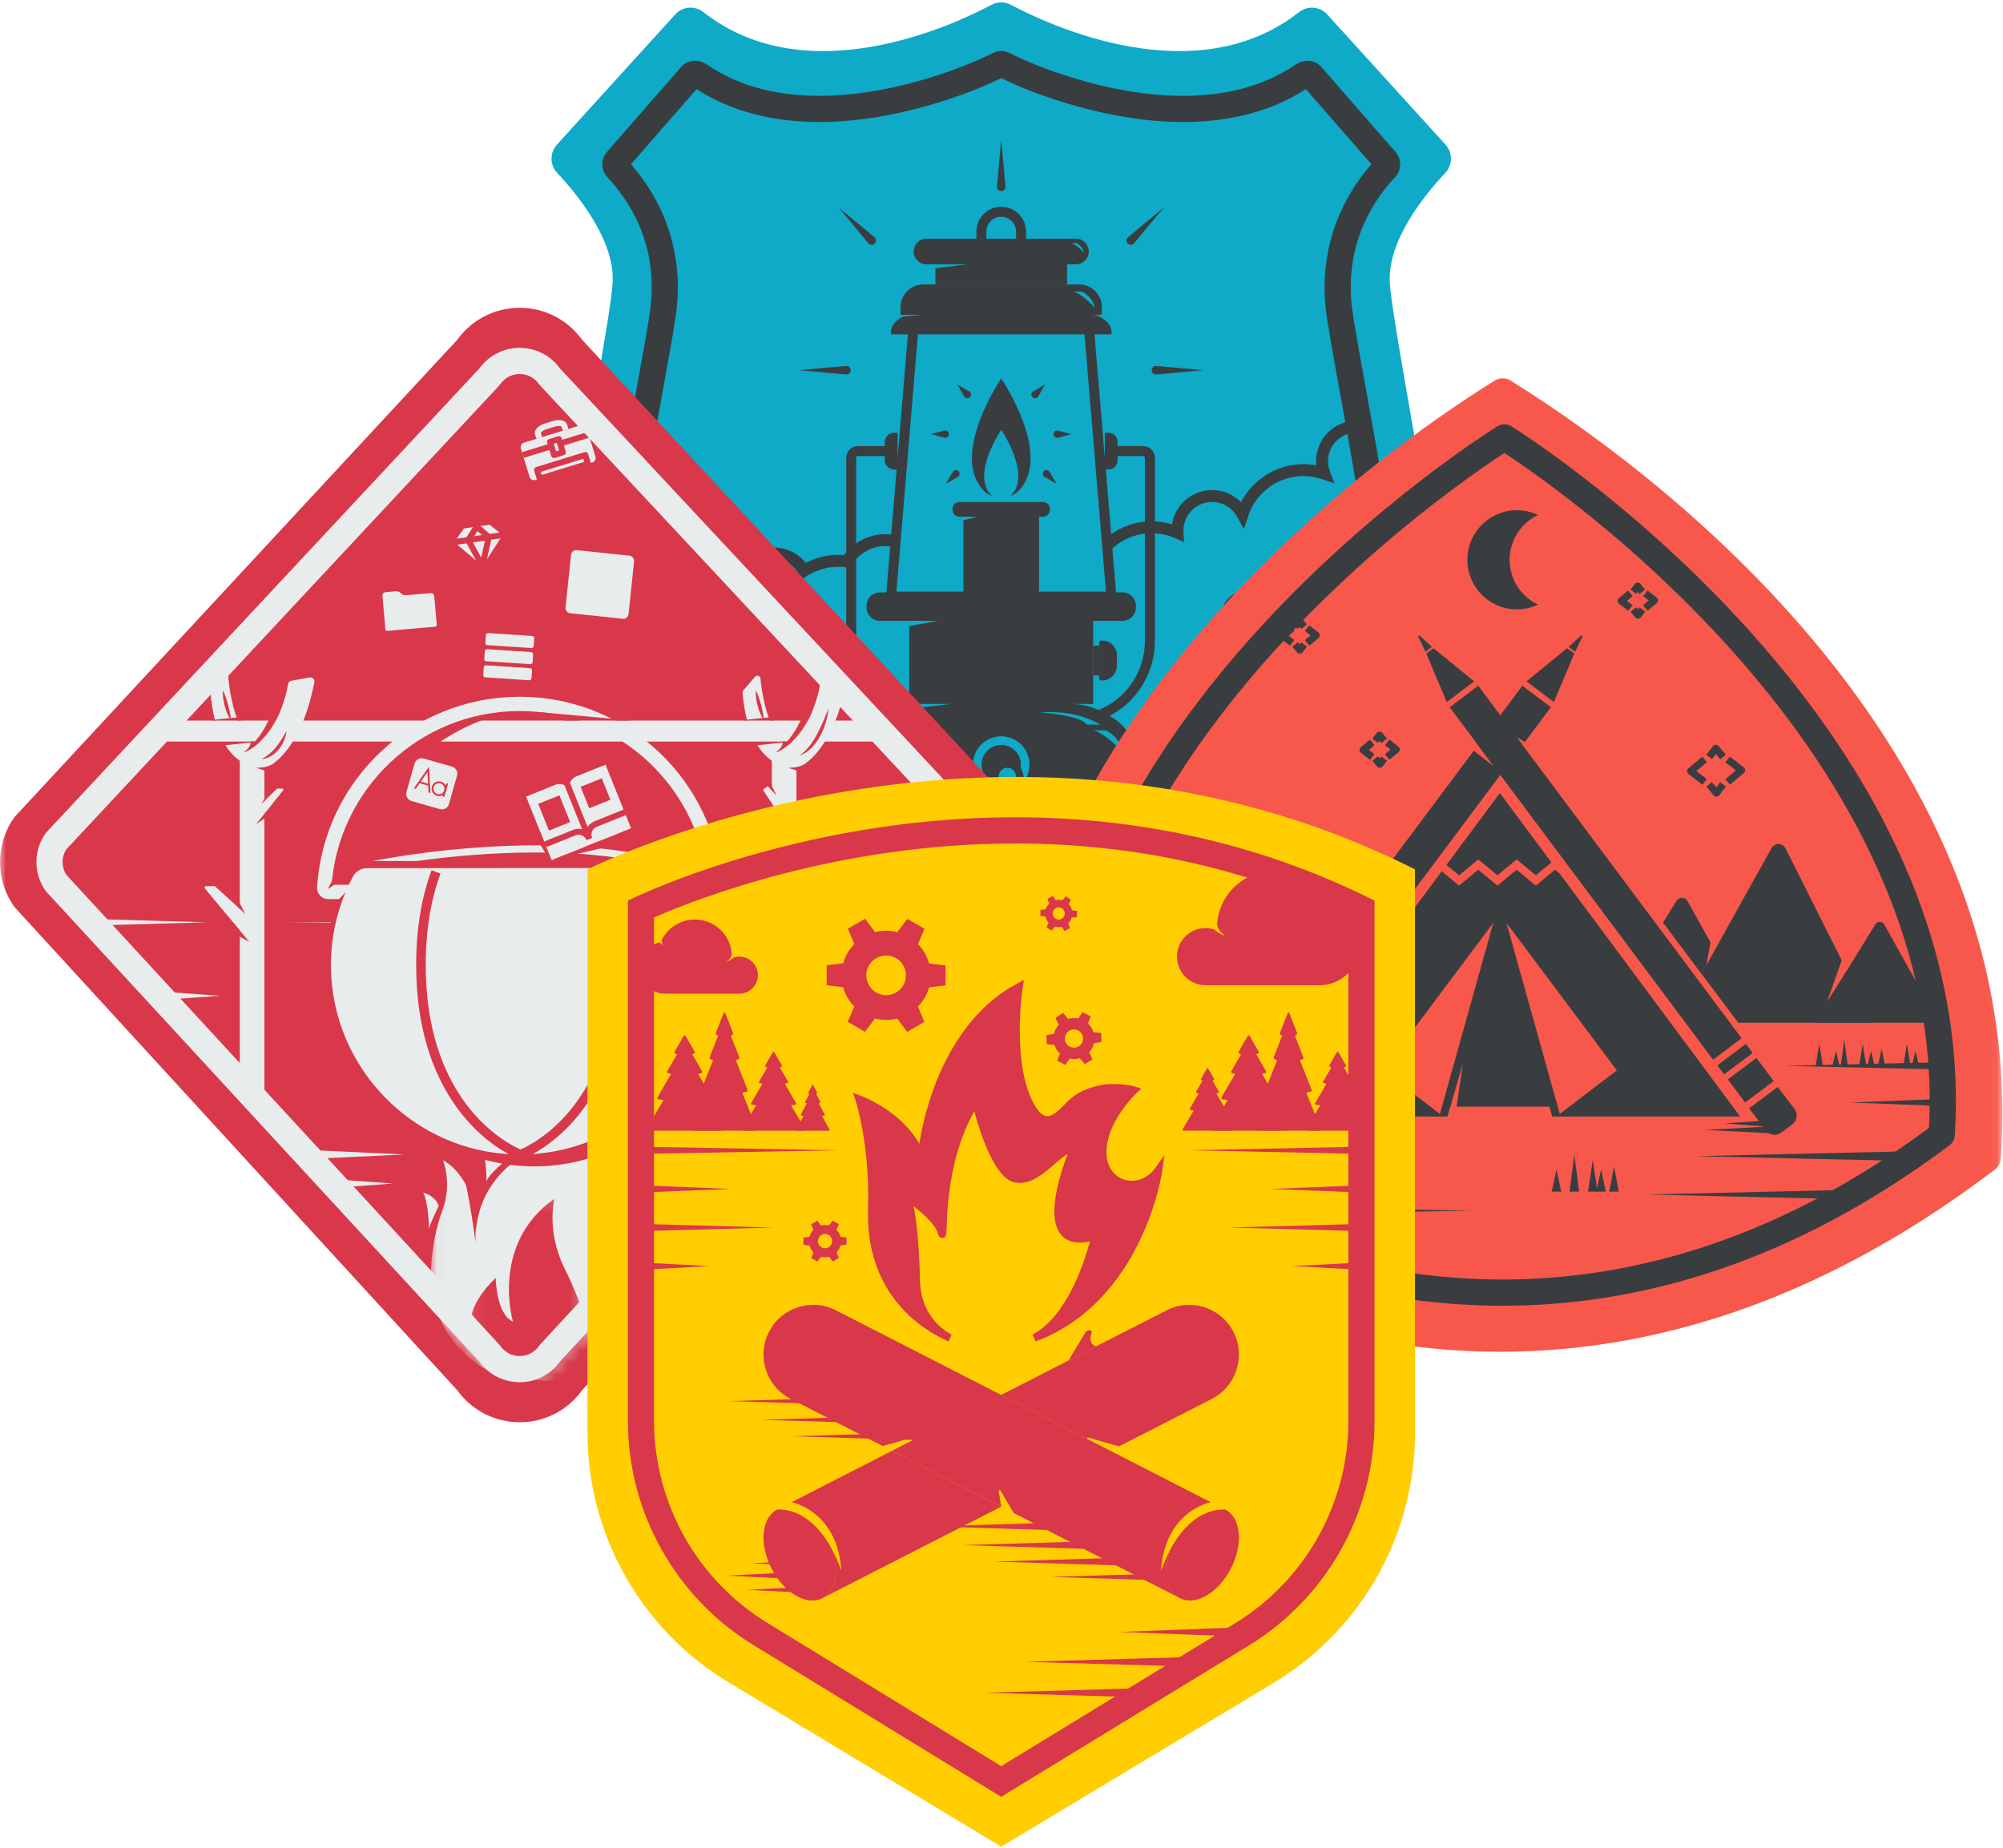 <svg width="168" height="155" viewBox="0 0 168 155" xmlns="http://www.w3.org/2000/svg" xmlns:xlink="http://www.w3.org/1999/xlink"><title>Page 1</title><defs><path id="a" d="M0 154.8h167.952V.08H0z"/><path d="M.157 15.704l6.93 7.522c.638.88 1.532 1.423 2.486 1.63h1.787c.954-.207 1.848-.75 2.485-1.63l4.69-5.09V.11H.157v15.594z" id="c"/><path d="M.037 19.755L2.5 22.427c1.665 2.3 5.09 2.3 6.756 0l8.738-9.483V.05H.037v19.705z" id="e"/><path d="M.037 19.022l4.058 4.404c.653.9 1.575 1.45 2.556 1.645h1.646c.98-.194 1.903-.743 2.556-1.644l7.142-7.75V.113H.037v18.908z" id="g"/><path d="M.066 12.93l.837.908c.652.902 1.575 1.45 2.555 1.645h1.646c.98-.195 1.903-.743 2.555-1.645l2.064-2.24V.165H.066V12.93z" id="i"/></defs><g fill="none" fill-rule="evenodd"><g transform="translate(0 .12)"><path d="M121.244 12.02l-9.928-10.932C110.7.41 109.67.334 108.95.9c-8.68 6.823-20.916 1.11-24.16-.617-.51-.27-1.118-.27-1.63 0C79.92 2.01 67.68 7.723 59.003.9c-.72-.566-1.75-.49-2.366.188L46.708 12.02c-.608.67-.602 1.696.017 2.355 1.747 1.858 4.877 5.71 4.657 9.24-.305 4.88-6.093 31.167-4.67 39.34 1.285 7.39 5.482 17.076 26.4 18.703 4.435.345 7.65 1.574 9.806 3.265.62.487 1.496.487 2.116 0 2.157-1.69 5.37-2.92 9.807-3.265 20.918-1.627 25.115-11.313 26.4-18.704 1.423-8.172-4.365-34.46-4.67-39.34-.22-3.53 2.91-7.38 4.657-9.24.62-.658.625-1.684.017-2.354" fill="#0EAAC8"/><path d="M83.976 4.16c-.254 0-.507.062-.74.183-1.696.884-7.992 3.577-14.504 3.577-3.275 0-6.606-.682-9.432-2.618-.313-.214-.67-.325-1.02-.325-.418 0-.825.16-1.13.496l-6.223 7.132c-.552.61-.547 1.54.016 2.14 1.586 1.686 4.233 5.298 3.63 10.788-.485 4.413-5.733 28.305-4.442 35.728 1.17 6.713 4.98 15.51 23.98 16.988 4.027.313 6.946 1.43 8.905 2.965.282.22.558.33.898.33l.063.002c.34 0 .68-.11.96-.332 1.96-1.536 4.88-2.652 8.908-2.965 18.997-1.478 22.81-10.275 23.977-16.987 1.292-7.422-3.956-31.314-4.44-35.727-.604-5.49 2.043-9.102 3.63-10.79.562-.598.567-1.53.015-2.138l-6.223-7.132c-.305-.336-.712-.496-1.13-.496-.35 0-.707.112-1.02.325-2.827 1.937-6.156 2.618-9.432 2.618-6.512 0-12.808-2.693-14.504-3.577-.233-.12-.522-.182-.776-.183h.036zm0 2.27c2.71 1.353 8.997 3.687 15.244 3.687 4.002 0 7.47-.928 10.31-2.76l5.5 6.3c-2.964 3.374-4.323 7.655-3.833 12.116.134 1.212.56 3.56 1.15 6.81 1.47 8.097 4.204 23.172 3.31 28.3-.437 2.52-1.395 6.22-4.63 9.223-3.593 3.333-9.43 5.335-17.353 5.95-3.995.312-7.254 1.365-9.698 3.132-2.444-1.768-5.703-2.82-9.697-3.13-7.924-.617-13.762-2.62-17.354-5.952-3.236-3.003-4.194-6.702-4.632-9.222-.893-5.13 1.843-20.204 3.312-28.303.59-3.248 1.016-5.596 1.15-6.807.49-4.46-.87-8.742-3.833-12.115l5.498-6.302c2.844 1.832 6.31 2.76 10.312 2.76 6.247 0 12.534-2.333 15.244-3.685z" fill="#393D40"/><path fill="#5D5D5D" d="M83.92 53.918v.933l.112-.932"/><path d="M82.73 20.56h2.493v-1.247c0-.69-.56-1.25-1.247-1.25-.688 0-1.247.56-1.247 1.25v1.248zm3.33.84h-4.167v-2.087c0-1.15.934-2.086 2.083-2.086 1.15 0 2.083.936 2.083 2.086V21.4z" fill="#393D40"/><path d="M90.22 20.265c.04 0 .076.01.11.03.137.082.497.333.598.788 0 0-.7-.75-1.098-.818h.39zm-9.128 1.79h9.154c.594 0 1.075-.48 1.075-1.075 0-.594-.48-1.076-1.075-1.076H77.705c-.594 0-1.075.482-1.075 1.076 0 .594.48 1.076 1.075 1.076h3.387zM89.498 22.056h-8.406l-2.638.33v1.36h11.044" fill="#393D40"/><path d="M90.666 24.342c.063 0 .125.017.18.05.23.134.827.552.995 1.307 0 0-1.16-1.247-1.823-1.358h.65zm-13.312 1.954h15.064v-.656c0-1.047-.848-1.895-1.893-1.895H77.427c-1.045 0-1.893.848-1.893 1.895v.656H77.354zM91.594 26.296h-14.24l-1.592.14c-.537.235-1.028.737-1.028 1.247v.247H93.22v-.247c0-.7-.927-1.387-1.626-1.387" fill="#393D40"/><path d="M75.188 49.516h17.576L90.938 27.63H77.014l-1.826 21.886zm18.485.837H74.28l1.965-23.56h15.462l1.966 23.56z" fill="#393D40"/><path d="M94.157 51.96H73.795c-.615 0-1.114-.5-1.114-1.115v-.154c0-.615.5-1.114 1.115-1.114h20.362c.615 0 1.114.5 1.114 1.115v.155c0 .615-.498 1.114-1.113 1.114M92.187 56.807v-3.034c0-.087.07-.157.157-.157h.096c.685 0 1.24.556 1.24 1.24v.867c0 .686-.555 1.24-1.24 1.24h-.096c-.087 0-.157-.07-.157-.156" fill="#393D40"/><mask id="b" fill="#fff"><use xlink:href="#a"/></mask><path fill="#393D40" mask="url(#b)" d="M91.69 56.543h.498v-2.506h-.5M87.492 43.222H80.46c-.315 0-.57-.255-.57-.57v-.08c0-.315.255-.57.57-.57h7.032c.315 0 .57.255.57.57v.08c0 .315-.255.57-.57.57"/><path fill="#393D40" mask="url(#b)" d="M81.985 43.222l-1.182.303v6.05h6.346v-6.353M83.976 31.638s-4.246 6.223-1.58 9.28c.23.267.517.457.825.574-.057-.046-.112-.097-.163-.155-1.55-1.777.92-5.394.92-5.394s2.467 3.617.918 5.394c-.05.058-.106.11-.164.155.31-.117.595-.307.828-.573 2.664-3.06-1.582-9.282-1.582-9.282M91.69 58.934v-8.166H76.262v1.19h2.452l-2.452.444v6.532h13.619M92.27 60.668h-1.106c-.627-.838-3.972-1.017-3.972-1.017 3.225-.268 5.077 1.018 5.077 1.018m.605.55c.328.192 1.185.79 1.424 1.87 0 0-1.663-1.783-2.61-1.942h.928c.09 0 .18.024.257.07m-9.807 6.88c.165-.304.585-.46.905-.326.138.057.257.138.35.26.095.122.288.546.398.672.012-.042-.003-.067-.01-.092l-.61-2.232c-.04.002-.082.007-.124.007-1.303 0-2.36-1.058-2.36-2.362 0-1.305 1.057-2.362 2.36-2.362s2.36 1.058 2.36 2.363c0 .734-.335 1.39-.86 1.823.11.4.22.802.304 1.12.02.078.052.087.1.038.304-.302.57-.445.897-.058.027.032.044.026.072 0 .29-.257.55-.48.988-.123.043.035.054.01.078-.01.21-.17.45-.233.71-.153.25.077.42.24.49.5l.467 1.713H95.27v-5.74c0-2.32-3.072-4.2-5.388-4.2H79.748l-3.796.443c-1.725.69-3.27 2.112-3.27 3.756v5.74h10.433c-.15-.23-.164-.563-.048-.775"/><path d="M96.698 71.563c0-1.486-1.8-2.69-3.285-2.69h-3.83l.07.25c.16.598.114 1.18-.153 1.738-.13.274-.293.506-.487.703h7.685zM83.167 68.944c-.02-.022-.035-.047-.05-.07h-8.578c-1.485 0-3.286 1.203-3.286 2.69h14.162c-.022-.024-.045-.047-.066-.072-.722-.854-1.446-1.707-2.183-2.548" fill="#393D40" mask="url(#b)"/><path d="M86.335 64.023c0-1.305-1.056-2.362-2.36-2.362-1.302 0-2.358 1.058-2.358 2.363 0 1.304 1.056 2.362 2.36 2.362.04 0 .082-.004.123-.007l-.195-.71c-.876-.037-1.576-.758-1.576-1.645 0-.91.736-1.65 1.646-1.65.91 0 1.647.74 1.647 1.65 0 .39-.136.75-.364 1.033l.215.79c.526-.433.86-1.09.86-1.823" fill="#0EAAC8" mask="url(#b)"/><path d="M83.976 62.374c-.91 0-1.647.738-1.647 1.65 0 .886.7 1.607 1.575 1.644l-.13-.476c-.104-.38.136-.793.523-.895.39-.104.788.123.893.507l.07.252c.227-.283.364-.642.364-1.033 0-.91-.738-1.65-1.648-1.65" fill="#393D40" mask="url(#b)"/><path d="M84.49 63.674c-.117 0-.233.015-.345.045-.34.09-.636.317-.813.626-.178.31-.226.667-.133 1.005l.484 1.774c-.475.014-.92.28-1.14.687-.254.468-.18 1.125.174 1.528.706.806 1.375 1.594 2.177 2.54.346.41.803.71 1.358.892.31.1.628.153.945.153.283 0 .568-.04.845-.122.92-.27 1.593-.835 1.996-1.68.326-.686.39-1.41.188-2.153-.105-.39-.212-.778-.318-1.166-.073-.265-.146-.53-.218-.798-.123-.45-.44-.774-.89-.913-.133-.042-.267-.062-.4-.062-.18 0-.36.04-.53.115-.152-.07-.306-.104-.46-.104-.236 0-.432.076-.596.177-.138-.07-.283-.103-.434-.103-.073 0-.142.008-.208.022l-.19-.692-.217-.797c-.156-.573-.68-.973-1.278-.973m0 .598c.32 0 .613.21.7.532.168.617.424 1.545.59 2.163.012.045.028.067.05.067.014 0 .03-.01.05-.03.174-.172.335-.292.502-.292.126 0 .255.068.395.234.013.015.024.022.034.022.013 0 .024-.008.04-.02.182-.163.352-.31.56-.31.126 0 .264.052.428.185.015.013.026.017.036.017.016 0 .026-.015.042-.028.15-.12.312-.186.486-.186.073 0 .147.01.223.034.25.077.42.242.49.5.18.655.36 1.31.537 1.964.162.597.115 1.178-.152 1.737-.334.703-.887 1.15-1.625 1.367-.225.066-.45.098-.677.098-.255 0-.51-.04-.76-.123-.42-.14-.794-.363-1.088-.71-.722-.854-1.446-1.707-2.183-2.548-.2-.23-.227-.612-.1-.847.126-.23.395-.376.657-.376.086 0 .17.017.25.05.137.057.256.138.35.26.094.122.287.546.397.672.012-.042-.003-.067-.01-.092-.283-1.036-.65-2.382-.935-3.418-.105-.38.136-.793.523-.895.064-.017.128-.025.19-.025" fill="#393D40" mask="url(#b)"/><path d="M86.755 70.66c-.105 0-.2-.07-.23-.175l-.405-1.48c-.035-.126.04-.258.167-.293.127-.035.26.04.294.168l.405 1.48c.035.126-.04.257-.167.292-.02.006-.042.01-.063.01M87.617 70.425c-.105 0-.2-.07-.23-.177l-.405-1.478c-.035-.128.04-.26.167-.294.126-.035.258.04.293.168l.404 1.478c.035.128-.04.26-.167.294-.02.006-.042.01-.063.01M88.48 70.188c-.106 0-.203-.07-.23-.176l-.406-1.478c-.035-.128.04-.26.167-.294.128-.035.26.04.295.167l.404 1.48c.034.126-.04.258-.168.293-.02.005-.042.008-.063.008M75.288 39.266h-.297c-.43 0-.78-.35-.78-.78V36.96c0-.43.35-.78.78-.78h.298v3.086zM92.665 36.18h.296c.432 0 .78.35.78.78v1.525c0 .432-.348.78-.78.78h-.295V36.18z" fill="#393D40" mask="url(#b)"/><path d="M83.92 60.757h-5.824c-3.926 0-7.12-3.198-7.12-7.128V38.284c0-.54.44-.98.98-.98h2.793v.837h-2.795c-.08 0-.144.064-.144.143V53.63c0 3.468 2.82 6.29 6.286 6.29h5.824v.837zM92.34 60.27l-.305-.78c2.426-.95 3.994-3.252 3.994-5.86V38.284c0-.08-.065-.143-.144-.143H93.09v-.838h2.796c.54 0 .98.44.98.98V53.63c0 2.955-1.777 5.562-4.527 6.64M83.618 15.52l.358-3.94.358 3.94c.02.197-.127.372-.325.39-.2.018-.374-.128-.392-.326-.002-.02-.002-.045 0-.065M96.99 30.578l3.932.36-3.933.358c-.2.018-.374-.128-.392-.326-.018-.198.128-.374.326-.392.02-.002.044 0 .065 0M70.963 31.296l-3.933-.36 3.933-.357c.198-.02.373.126.39.325.02.198-.127.373-.325.39-.02.003-.044.003-.065 0M94.614 19.78l3.02-2.515-2.513 3.023c-.126.153-.353.174-.506.046-.153-.127-.174-.354-.047-.507.014-.017.03-.033.047-.046M72.833 20.29l-2.514-3.025 3.02 2.517c.152.127.173.354.046.507-.127.152-.354.173-.507.046-.018-.014-.034-.03-.047-.047M88.752 36.003l1.108.3-1.108.298c-.165.045-.334-.053-.38-.218-.043-.165.054-.335.22-.38.053-.014.11-.013.16 0M79.2 36.6l-1.108-.3 1.108-.298c.165-.044.335.054.38.22.044.164-.054.334-.22.378-.053.015-.11.014-.16 0M86.664 32.71l.995-.574-.573.996c-.086.148-.275.2-.423.114-.148-.085-.2-.275-.113-.423.03-.05.07-.087.114-.114M80.332 39.894l-.995.573.573-.996c.085-.147.274-.198.422-.113.148.085.2.274.114.423-.028.048-.068.087-.114.114M88.042 39.47l.573.997-.995-.573c-.148-.086-.2-.275-.114-.423.085-.147.274-.198.422-.113.05.028.088.07.114.114M80.866 33.132l-.573-.996.995.573c.148.085.2.274.114.422-.085.15-.274.2-.422.114-.05-.028-.088-.068-.114-.114M51.13 61.86l18.648.4-18.65.4M116.693 62.66l-18.782-.4 18.783-.4M72.34 71.443l-10.243-.3 10.242-.3M72.937 70.182l-7.914-.3 7.914-.3M75.212 66.684l-7.915-.3 7.915-.3" fill="#393D40" mask="url(#b)"/><path d="M75.212 45.306c-.3-.075-.61-.114-.933-.114-1.364 0-2.558.713-3.238 1.786-.237-.032-.478-.05-.723-.05-1.062 0-2.05.308-2.884.837-.503-.866-1.438-1.45-2.51-1.45-.614 0-1.18.19-1.65.515-.285-2.714-2.577-4.828-5.363-4.828-.546 0-1.073.082-1.57.233.004-.078.012-.154.012-.233 0-1.808-1.25-3.325-2.93-3.732M113.79 35.667c-1.605 0-2.905 1.3-2.905 2.907 0 .364.07.71.192 1.032-.547-.187-1.133-.29-1.744-.29-2.384 0-4.405 1.55-5.118 3.696-.492-.906-1.45-1.52-2.552-1.52-1.604 0-2.904 1.3-2.904 2.907 0 .058.005.115.008.174-.664-.293-1.4-.457-2.17-.457-1.416 0-2.703.545-3.665 1.436" stroke="#393D40" mask="url(#b)"/><path d="M112.236 49.737c-.365-.43-.93-.674-1.53-.606-.276.032-.527.127-.745.266-.35-1.072-1.415-1.788-2.58-1.656-1.175.132-2.058 1.085-2.148 2.223-.263-.107-.555-.152-.857-.118-.962.108-1.654.977-1.546 1.94M61.677 51.565c-.196-.528-.642-.953-1.23-1.096-.27-.066-.537-.064-.79-.008.038-1.127-.716-2.166-1.854-2.443-1.15-.28-2.307.31-2.78 1.348-.21-.19-.47-.334-.766-.406-.94-.228-1.89.35-2.118 1.29M73.326 56.24c-.31-.495-.857-.823-1.482-.823-.31 0-.6.08-.852.222-.2-.744-.877-1.29-1.683-1.29-.965 0-1.747.78-1.747 1.746 0 .045.004.09.007.134-.206-.086-.432-.134-.668-.134-.964 0-1.746.783-1.746 1.748M106.64 59.565c-.124-.57-.53-1.065-1.116-1.277-.29-.105-.592-.127-.877-.08.062-.767-.388-1.512-1.147-1.785-.907-.327-1.907.143-2.234 1.05-.015.044-.027.086-.04.13-.164-.15-.36-.273-.582-.353-.908-.327-1.908.144-2.235 1.052" stroke="#393D40" stroke-width=".8" mask="url(#b)"/><path d="M116.867 55.065c-.667-.99-1.796-1.64-3.078-1.64-2.05 0-3.713 1.665-3.713 3.718 0 .074.007.147.01.22-.804.353-1.4 1.095-1.547 1.99-.204-.08-.424-.126-.656-.126-.994 0-1.8.807-1.8 1.802 0 .696.397 1.3.976 1.6M49.122 54.865c.668-.99 1.797-1.64 3.08-1.64 2.05 0 3.71 1.665 3.71 3.718 0 .074-.006.147-.01.22.805.353 1.4 1.096 1.548 1.99.204-.08.424-.126.656-.126.994 0 1.8.807 1.8 1.802 0 .696-.397 1.3-.976 1.6" stroke="#393D40" stroke-width=".8" mask="url(#b)"/><path d="M125.364 31.81C119.8 35.28 81.522 59.696 84.26 97.122c.024.337.18.65.434.87 4.125 3.584 39.846 32.525 82.622.004.296-.225.474-.57.5-.942 2.694-37.757-35.587-61.76-41.104-65.24-.412-.26-.934-.262-1.348-.004" fill="#F7584B" mask="url(#b)"/><path d="M126.182 36.576s-39.63 24.342-36.93 58.752c0 0 34.058 29.4 73.605-.253 2.235-34.41-36.675-58.5-36.675-58.5z" stroke="#393D40" stroke-width="2.2" stroke-linejoin="round" mask="url(#b)"/><path fill="#393D40" mask="url(#b)" d="M123.986 71.978l1.61 1.332.203-.17V66.41l-4.48 6.028 1.057.874"/><path fill="#393D40" mask="url(#b)" d="M125.595 74.174l-1.61-1.332-1.608 1.332-1.453-1.203-15.282 20.578h15.417l-5.074-3.874 9.813-13.11v-2.56M145.956 93.548L130.822 73.17l-.398-.328-1.61 1.332-1.61-1.332-1.405 1.163v2.56l9.812 13.11-5.073 3.873"/><path fill="#393D40" mask="url(#b)" d="M125.8 76.565l3.774 13.526-3.775-13.526M127.204 71.978l1.61 1.332 1.308-1.082-4.323-5.82v6.733M146.078 86.98l-22.093-29.575-2.39 1.806 22.086 29.567M119.08 53.216c-.063-.058-.16.014-.123.092l.603 1.244.542-.407-1.022-.93zM120.234 54.258l-.603.452 1.71 4.067 2.3-1.736M150.516 92.912l-1.41-1.846-2.4 1.795 1.412 1.85c.303.404.88.487 1.285.184l.928-.696c.405-.303.488-.88.186-1.286M146.37 92.37l2.4-1.796-1.455-1.943-.368.276-2.024 1.53M144.604 90.007l2.4-1.795-.57-.762-2.39 1.806"/><path fill="#393D40" mask="url(#b)" d="M123.963 62.39l1.31 1.768-1.66-1.3-18.02 24.12 2.4 1.8 19.715-26.394-.51-.682.695.433 2.185-2.924-2.39-1.805M132.592 53.216l-1.022.93.543.406.602-1.244c.037-.078-.06-.15-.123-.092M131.438 54.258l-3.405 2.783 2.298 1.737 1.71-4.067M101.156 92.912c-.302.405-.22.983.186 1.286l.927.696c.403.303.982.22 1.284-.185l1.413-1.85-2.4-1.794-1.41 1.846zM104.357 88.63l-1.453 1.944 2.4 1.795 1.445-1.935-2.022-1.527M104.67 88.212l2.398 1.795.562-.75-2.392-1.807M125.8 77.802l4.394 15.746h.346l.32-.09-5.06-18.13-5.062 18.13.32.09h.346"/><path fill="#393D40" mask="url(#b)" d="M125.8 75.732l-4.74 16.984h.58l1.063-3.655-.53 3.656h8.366M89.374 88.997l12.598.3-12.598.3M162.75 89.596l-13.048-.3 13.048-.3M89.15 92.07l7.778.3-7.777.3M162.95 92.67l-7.777-.3 7.777-.3M99.165 101.045l24.395.4-24.395.4M159.665 97.272l-17.445-.4 17.445-.4M102.755 94.965l-5.69-.3 5.69-.3"/><path fill="#393D40" mask="url(#b)" d="M102.755 94.43l-4.09-.3 4.09-.3M148.724 94.965l-5.69-.3 5.69-.3"/><path fill="#393D40" mask="url(#b)" d="M148.724 94.43l-4.09-.3 4.09-.3M155.352 100.49l-17.222-.4 17.222-.4M105.405 104.147l9.38.4-9.38.4M91.54 89.296l.3-1.846.3 1.846M98.89 89.296l.3-1.846.3 1.846M95.182 89.296l.3-1.846.3 1.846M92.938 89.296l.3-1.247.298 1.246M95.88 89.296l.3-1.247.3 1.246M99.61 89.296l.3-1.247.3 1.246M96.766 89.296l.3-1.447.3 1.446M93.636 89.296l.3-2.183.3 2.183M105.303 101.445l.4-2.846.398 2.845M106.7 101.445l.4-2.246.398 2.245M107.598 101.445l.4-3.182.398 3.182M152.29 89.296l.3-1.846.3 1.846M159.64 89.296l.3-1.846.298 1.846M155.932 89.296l.3-1.846.3 1.846M153.687 89.296l.3-1.247.3 1.246M156.63 89.296l.3-1.247.3 1.246M160.36 89.296l.3-1.247.3 1.246M157.516 89.296l.3-1.447.298 1.446M154.386 89.296l.3-2.183.298 2.183M133.192 99.847l.4-2.65.398 2.65M130.15 99.847l.398-1.855.4 1.855"/><path fill="#393D40" mask="url(#b)" d="M133.89 99.847l.4-1.855.398 1.855M134.975 99.847l.4-2.12.398 2.12M131.645 99.847l.4-3.096.4 3.097"/><path stroke="#393D40" stroke-width=".6" stroke-linejoin="round" mask="url(#b)" d="M142.973 63.59l-1.176.98 1.176.908M144.902 65.478l1.176-.98-1.176-.91M144.52 63.385l-.605-.726-.56.725M143.356 65.68l.604.727.56-.726M100.742 68.914l-1.176.982 1.176.907M102.67 70.803l1.177-.98-1.176-.91M102.288 68.71l-.604-.725-.56.726M101.125 71.007l.604.726.558-.726M115.094 62.158l-.765.637.764.59M116.348 63.385l.764-.637-.764-.59M116.1 62.026l-.394-.473-.364.473M115.342 63.518l.393.472.364-.472M108.378 52.58l-.765.64.765.59M109.63 53.81l.766-.64-.765-.59M109.383 52.45l-.393-.473-.364.472M108.626 53.94l.393.474.363-.473M136.747 49.654l-.764.638.764.59M138 50.882l.766-.638-.765-.59M137.752 49.522l-.393-.472-.364.472M136.996 51.014l.393.473.362-.473"/><path d="M89.374 85.675h12.948l-5.696-10.198c-.2-.358-.71-.37-.927-.02l-6.326 10.218zM152.19 85.675h10.452l-4.598-8.233c-.162-.29-.574-.298-.748-.016l-5.106 8.25z" fill="#393D40" mask="url(#b)"/><path d="M106.595 72.548c-.257-.46-.915-.476-1.193-.027l-8.14 13.155h8.7l4.537-6.138-3.905-6.99zM142.714 81.58l1.116-2.005-2.29-4.098c-.2-.358-.71-.37-.926-.02l-1.125 1.817 1.687 2.263 1.537 2.043z" fill="#393D40" mask="url(#b)"/><path d="M157.102 85.675l-7.332-14.6c-.258-.514-.915-.53-1.193-.03l-4.747 8.53-1.116 2.005 3.082 4.095h11.306zM126.62 46.84c0-1.66.972-3.092 2.38-3.758-.54-.255-1.14-.398-1.775-.398-2.293 0-4.152 1.86-4.152 4.157 0 2.297 1.86 4.158 4.152 4.158.635 0 1.236-.143 1.774-.398-1.408-.666-2.38-2.1-2.38-3.76" fill="#393D40" mask="url(#b)"/><path fill="#F7584B" mask="url(#b)" d="M99.92 81.377l-.985 1.592.65-2.84M143.83 79.575l-.715 1.285.383-2.066M154.992 81.137l-1.746 2.786 1.295-3.682"/><path d="M1.226 68.414L38.368 28.37c2.573-3.555 7.866-3.555 10.44 0l37.14 40.044c1.636 2.258 1.636 5.313 0 7.572l-37.14 40.54c-2.574 3.555-7.867 3.555-10.44 0L1.226 75.985c-1.635-2.26-1.635-5.314 0-7.572" fill="#D9374A" mask="url(#b)"/></g><g transform="translate(33.12 91.003)"><mask id="d" fill="#fff"><use xlink:href="#c"/></mask><path d="M3.955 23.366S-1.07 20.308.44 13.594c0 0 .565-2.423 1.822-4.48 1.257-2.057.835-4.124.835-4.124s2.37 1.724 1.693 6.08c0 0 .663-3.06 4.053-4.792 1.67-.852 3.324-4.036 2.845-6.17 0 0 8.273 5.522 3.703 14.483 0 0 2.213-.782 3.096-3.16 0 0 1.357 13.526-10.256 13.426l-4.275-1.49z" fill="#D9374A" mask="url(#d)"/></g><g transform="translate(37.71 91.802)"><mask id="f" fill="#fff"><use xlink:href="#e"/></mask><path d="M5.33 24.346s-5.51-2.06-5.287-8.938c0 0 .1-2.486.95-4.743.85-2.256.047-4.207.047-4.207s2.65 1.247 2.803 5.654c0 0 .076-3.132 3.08-5.47 1.482-1.15 2.51-4.588 1.64-6.593 0 0 9.16 3.866 6.353 13.527 0 0 2.025-1.185 2.447-3.687 0 0 3.87 13.03-7.556 15.116l-4.478-.66z" fill="#D9374A" mask="url(#f)"/></g><g transform="translate(36.114 90.803)"><mask id="h" fill="#fff"><use xlink:href="#g"/></mask><path d="M5.33 24.41S-.18 22.35.042 15.475c0 0 .1-2.487.95-4.743.85-2.256.047-4.207.047-4.207s2.65 1.248 2.803 5.655c0 0 .076-3.132 3.08-5.47 1.482-1.15 2.51-4.59 1.64-6.594 0 0 9.16 3.867 6.353 13.53 0 0 2.025-1.187 2.447-3.688 0 0 3.87 13.03-7.556 15.115l-4.478-.66z" fill="#E9ECEC" mask="url(#h)"/></g><g transform="translate(39.306 100.39)"><mask id="j" fill="#fff"><use xlink:href="#i"/></mask><path d="M2.136 14.824s-4.744-3.3.133-8.01c0 0 .03 3.03 1.45 3.672 0 0-1.94-6.516 3.484-10.32 0 0-.715 2.64.805 5.77 1.518 3.13 3.504 7.307-1.395 9.547" fill="#D9374A" mask="url(#j)"/></g><g><path fill="#E9ECEC" d="M13.024 62.21H74.18v-1.763H13.023"/><path d="M43.41 59.714s-3.87.103-8.36 3.948l-2.07-.624 3.617-2.328 3.833-1.184 2.627-.358.352.546z" fill="#D9374A"/><path d="M24.16 57.382c-.16.978-.968 4.742-4.048 5.845V89.93l2.066 1.92V64.468s2.95-.88 4.19-7.237c.047-.233-.156-.442-.39-.4l-1.545.276c-.14.025-.25.135-.273.276" fill="#E9ECEC"/><path d="M22.178 64.467s-4.028.418-4.527-6.473l1.464-1.698s.225 7.19 4.39 7.26" fill="#E9ECEC"/><path d="M21.82 62.21s-.694.66-1.36.91c0 0 .582-.41.583-.91h.776z" fill="#D9374A"/><path fill="#D9374A" d="M21.78 62.21l-3.327.354.268-.355"/><path d="M20.46 63.12s1.782-.564 3.018-3.375h-.698s-.498 1.874-2.32 3.376M20.24 60.447h-2.406v-.056l2.407-.244M21.483 64.413s.858.016 1.356-.3l-.662.523-.695-.223z" fill="#D9374A"/><path d="M21.483 67.88l1.735-1.705c.017-.016.038-.025.06-.025h.41c.074 0 .114.085.07.142l-2.275 2.854V67.88z" fill="#E9ECEC"/><path fill="#D9374A" d="M22.36 68.045l-.877 1.1.878-.602M22.27 67.108l-.348.342.35-.63"/><path d="M20.577 76.67l-2.524-2.3c-.024-.02-.054-.032-.085-.032h-.68c-.107 0-.165.124-.097.206l3.27 3.924.117-1.798zM80.634 77.67l-56.665-.3 56.664-.3" fill="#E9ECEC"/><path fill="#D9374A" d="M64.02 78.38h3.527v-2.09H64.02M19.555 77.38l1.357 1.635-1.357-.754M19.954 76.102l.623.568-.623-1.198"/><path d="M68.787 57.382c-.16.978-.968 4.742-4.048 5.845v30.32l2.065-1.696V64.468s2.95-.88 4.19-7.237c.047-.233-.156-.442-.39-.4l-1.544.276c-.14.025-.25.135-.273.276" fill="#E9ECEC"/><path d="M66.805 64.467s-3.985.414-4.52-6.363c-.004-.07.02-.14.064-.192l.98-1.14c.15-.173.434-.083.455.144.166 1.746.933 6.583 4.346 6.64" fill="#E9ECEC"/><path d="M63.404 57.917s.08.15.165.378c.088.23.187.535.268.846.083.31.148.625.188.866.022.12.034.222.043.294l.01.114s-.106-.132-.217-.354c-.113-.22-.232-.527-.314-.843-.085-.315-.132-.64-.148-.885-.017-.246.002-.415.002-.415M18.7 57.917s.08.15.165.378c.09.23.188.535.27.846.082.31.147.625.187.866.02.12.033.222.043.294.008.072.01.114.01.114s-.106-.132-.216-.354c-.114-.22-.233-.527-.315-.843-.084-.315-.132-.64-.147-.885-.017-.246.002-.415.002-.415M66.447 62.21s-.694.66-1.36.91c0 0 .582-.41.583-.91h.777z" fill="#D9374A"/><path fill="#D9374A" d="M66.407 62.21l-3.327.354.268-.355"/><path d="M65.088 63.12s1.78-.564 3.017-3.375h-.697s-.5 1.874-2.32 3.376M64.868 60.447H62.46v-.056l2.408-.244M66.11 64.413s.858.016 1.356-.3l-.66.523-.696-.223z" fill="#D9374A"/><path d="M65.767 67.45l-1.29-1.422c-.04-.044-.107-.052-.156-.018l-.25.174c-.053.037-.067.11-.03.164l1.727 2.6v-1.5z" fill="#E9ECEC"/><path fill="#D9374A" d="M64.66 66.23l.48.53-.55-1.142M64.642 67.254l.963 1.448-1.016-.92"/><path d="M66.11 71.826l1.335-.893c.014-.01.03-.014.046-.014h.43c.072 0 .11.083.062.136l-1.872 2.088v-1.318z" fill="#E9ECEC"/><path fill="#D9374A" d="M66.984 71.242l-.498.333.415-.656M67.057 72.088l-.947 1.056.873-.528"/><path d="M65.926 84.454l2.524-2.3c.024-.02.054-.033.085-.033h.68c.107 0 .165.126.097.208l-3.27 3.923-.116-1.796z" fill="#E9ECEC"/><path fill="#D9374A" d="M66.948 85.164L65.59 86.8l1.358-.755M66.948 83.522l-.535.488.475-.948M28.093 76.22l-.663 2.16h1.26l.475-1.91M67.057 63.358s.067-.034.17-.11c.054-.037.113-.09.182-.145.064-.06.14-.127.213-.207.078-.076.15-.17.233-.262.074-.1.158-.2.233-.313.078-.11.154-.227.227-.35.078-.12.148-.247.215-.376.074-.125.136-.257.198-.387.064-.128.127-.256.18-.383.052-.126.116-.244.16-.363.046-.117.093-.227.138-.33.086-.204.15-.378.203-.498l.084-.19s-.008.075-.026.205l-.037.234c-.014.09-.028.195-.06.303-.025.11-.055.228-.09.353-.03.126-.08.254-.126.387-.047.134-.095.272-.162.406-.06.135-.122.274-.198.406-.073.134-.15.265-.234.39-.078.128-.173.242-.262.354-.086.115-.19.21-.28.305-.096.09-.188.173-.282.24-.09.072-.183.124-.262.172-.082.044-.155.08-.217.102-.06.026-.113.037-.147.047-.035.008-.053.01-.053.01M21.922 63.662s.05-.02.13-.06c.04-.02.087-.046.14-.078.054-.03.11-.07.174-.11.06-.044.126-.088.192-.143.068-.05.13-.112.2-.17.07-.062.133-.134.202-.2.063-.075.134-.142.19-.223.062-.077.13-.15.18-.232.054-.082.12-.154.166-.236.048-.08.102-.155.148-.228.042-.076.085-.146.125-.21.082-.13.138-.245.188-.322.048-.078.078-.122.078-.122s-.006.052-.022.142c-.02.09-.034.223-.088.37-.045.152-.11.326-.203.502-.042.09-.097.178-.154.267-.054.09-.123.172-.188.257-.065.086-.146.158-.217.236-.077.073-.16.14-.24.2-.162.12-.33.207-.48.265-.153.056-.285.082-.377.09-.093.01-.146.004-.146.004"/><path d="M40.8 99.088s.008-2.614-.554-3.243c-.562-.63.68 1.012 2.338 1.354 0 0-1.587 1.302-1.783 1.888" fill="#E9ECEC"/><path d="M30.027 74.824h-2.51c-.184 0-.333-.156-.322-.34.52-8.612 7.66-15.435 16.393-15.435 8.732 0 15.873 6.822 16.392 15.433.01.185-.138.34-.323.34h-2.51" stroke="#E9ECEC" stroke-width="1.2"/><path fill="#D9374A" d="M28.217 75.646l.948-.973-.583 1.236M58.986 75.572l-1.03-.9.515 1.1"/><path d="M53.492 72.22h2.756c-9.965-2.654-22.303-.51-24.976.01h3.707c4.433-.614 11.767-1.235 18.512-.01" fill="#E9ECEC"/><path d="M30.802 74.53c-1.22 2.295-1.892 4.925-1.845 7.716.14 8.46 7 15.387 15.452 15.598 8.942.223 16.26-6.968 16.26-15.87 0-2.696-.67-5.234-1.854-7.458-.23-.433-.686-.7-1.177-.7l-25.66.013c-.492 0-.947.266-1.178.7" fill="#D9374A"/><path d="M29.605 73.53c-1.22 2.296-1.892 4.926-1.845 7.717.14 8.46 7 15.388 15.45 15.598 8.944.223 16.264-6.968 16.264-15.87 0-2.696-.67-5.234-1.855-7.457-.232-.434-.687-.7-1.178-.7l-25.66.012c-.49 0-.946.267-1.177.7" fill="#E9ECEC"/><path d="M43.687 96.85s8.308-3.017 8.333-15.875c.006-3.096-.474-5.622-1.206-7.672M43.64 96.85s-8.307-3.017-8.333-15.875c-.006-3.177.5-5.753 1.264-7.83" stroke="#D9374A" stroke-width=".8"/><path fill="#D9374A" d="M45.152 59.734l7.88.713h-5.685M56.442 76.47l.073.184c.045.12.113.3.182.53.073.23.152.512.23.84.076.327.16.7.22 1.11.035.204.058.42.09.642.022.222.05.453.06.69.038.477.048.98.035 1.503-.023.52-.048 1.06-.132 1.603-.07.545-.187 1.092-.316 1.636-.078.267-.15.537-.238.8-.095.263-.173.53-.282.783-.102.255-.2.51-.324.75-.115.243-.23.483-.36.71-.126.23-.246.457-.388.666-.137.21-.264.42-.41.61-.143.192-.27.388-.414.56l-.417.498c-.28.306-.537.588-.785.815-.25.227-.458.432-.65.58-.377.3-.595.467-.595.467s.185-.205.513-.554c.168-.17.344-.403.564-.65.112-.122.217-.264.33-.412.11-.148.237-.297.356-.462.233-.333.486-.69.727-1.088.128-.193.24-.404.357-.616.057-.107.122-.212.177-.322.056-.11.11-.223.168-.336.117-.223.218-.458.32-.696.108-.236.195-.483.293-.728.102-.244.172-.502.26-.754.08-.255.147-.515.22-.773.13-.522.25-1.047.324-1.57.082-.524.14-1.043.177-1.547.026-.504.054-.994.046-1.46-.003-.464-.02-.904-.046-1.31-.056-.814-.147-1.49-.225-1.962-.04-.235-.072-.42-.098-.547l-.042-.193M28.068 73.474l-.576 1.108.9-.596M59.187 73.474l.576 1.108-.9-.596M52.02 103.62s-.75.898-1.647 1.04l1.13-1.04h.517zM40.267 101.427s-.602 1.742-.303 3.373c0 0-.697-5.46-1.214-6.54l1.517 3.167z"/><path d="M36.786 101.194s-.753 1.52-.8 1.915c0 0-.026-2.163-.494-3.068 0 0 1.097.29 1.294 1.152M51.486 97.555s.937 2.054.88 2.826c0 0 1.09-2.14 1.24-5.043 0 0-.922 1.907-2.12 2.218M49.42 70.38l-1.61-4.01c-.195-.488.04-1.042.528-1.238l2.45-.986 1.608 4.003.536 1.333-6.665 2.682-.536-1.335-1.606-4.003 2.45-.986c.488-.195 1.04.042 1.237.53l1.328 3.305" fill="#E9ECEC"/><path d="M45.73 70.83l2.445-.983c.49-.197 1.05.04 1.246.532" stroke="#D9374A" stroke-width=".5"/><path d="M52.618 68.06l-2.666 1.072c-.49.198-.728.756-.53 1.247M45.237 67.67l1.777-.714M45.594 68.56l1.777-.714M45.95 69.45l1.778-.715M45.773 69.006l1.777-.716M45.416 68.116l1.777-.715M48.79 66.24l1.78-.714M48.97 66.686l1.777-.715M49.327 67.575l1.777-.715M49.15 67.13l1.776-.715M49.42 70.38l-2.053-5.116" stroke="#D9374A" stroke-width=".5"/><path d="M52.72 51.513c-.025.242-.244.42-.486.395l-4.407-.464c-.242-.025-.42-.244-.394-.487l.463-4.412c.025-.242.244-.42.487-.394l4.406.464c.242.025.42.245.394.487l-.463 4.413zM44.76 54.208c-.006.093-.087.164-.18.158l-3.712-.246c-.093-.006-.164-.087-.157-.18l.045-.676c.006-.093.087-.163.18-.157l3.712.245c.093.007.164.087.158.18l-.045.676zM44.58 56.91c-.005.093-.086.164-.18.158l-3.71-.246c-.093-.006-.164-.087-.158-.18l.045-.675c.006-.093.087-.164.18-.158l3.712.245c.09.006.162.087.156.18l-.045.676zM44.67 55.56c-.005.092-.086.163-.18.157l-3.71-.246c-.094-.005-.165-.086-.16-.18l.046-.674c.006-.093.087-.164.18-.158l3.712.246c.093.006.163.087.157.18l-.044.675zM38.91 44.332l2.153-.314 1.1.866-1.695 2.596-2.366-2.003" fill="#E9ECEC"/><path d="M42.164 44.884l-4.062.593" stroke="#D9374A" stroke-width=".5"/><path stroke="#D9374A" stroke-width=".5" stroke-linejoin="round" d="M40.994 45.055l-.527 2.425-1.196-2.174.716-1.13z"/><path d="M37.657 67.452c-.093.327-.437.518-.763.425l-2.376-.676c-.326-.093-.518-.436-.425-.763l.676-2.378c.092-.328.436-.52.762-.427l2.376.677c.327.093.518.437.425.764l-.676 2.378z" fill="#E9ECEC"/><path fill="#D9374A" d="M35.927 65.915l-.742-.212.042-.148.742.21M36.945 65.723c-.246-.07-.503.073-.573.32-.07.245.073.5.32.572.245.07.5-.074.57-.32.07-.245-.072-.502-.317-.572m-.296 1.04c-.33-.093-.52-.436-.426-.764.093-.328.436-.52.763-.426.327.093.518.436.425.764-.093.328-.436.518-.763.425"/><path fill="#D9374A" d="M37.264 66.858l-.15-.042.32-1.115.148.043M34.87 66.176l.98-1.403.096 1.71.157.044-.123-2.208-1.267 1.81"/><path d="M36.124 49.753l-2.09.183c-.107.01-.26-.04-.342-.108l-.143-.12c-.083-.068-.237-.116-.343-.107l-.877.078c-.152.013-.266.15-.252.3l.247 2.82c.006.077.075.135.154.128l4.026-.353c.08-.007.137-.076.13-.154l-.212-2.415c-.013-.152-.148-.266-.3-.252M49.94 38.3c.066.21-.053.436-.263.5l-4.76 1.467c-.21.065-.435-.054-.5-.264l-.73-2.37c-.063-.21.056-.435.265-.5l4.76-1.466c.21-.065.436.054.5.264l.73 2.37z" fill="#E9ECEC"/><path d="M43.854 38.173l2.394-.738M46.985 37.208l2.393-.737M47.21 37.946l-.735.227-.34-1.106.736-.227zM49.322 38.91l-4.05 1.248-.228-.737 4.05-1.248z" stroke="#D9374A" stroke-width=".5" stroke-linejoin="round"/><path d="M45.228 36.74l-.113-.368c-.063-.203.23-.475.65-.604l.683-.21c.42-.13.814-.07.876.133l.114.37" stroke="#E9ECEC" stroke-width=".5" stroke-linejoin="round"/><path fill="#D9374A" d="M45.313 69.794l1.177 2.932-1.717-2.713M50.257 70.56l-3.812 1.534 5.047-1.184"/><path d="M43.588 29.18c-1.273 0-2.546.576-3.38 1.727L3.85 69.87c-1.06 1.46-1.06 3.438 0 4.9l36.36 39.46c.832 1.15 2.105 1.725 3.378 1.725 1.272 0 2.545-.576 3.378-1.726l36.36-39.46c1.058-1.462 1.058-3.44 0-4.9l-36.36-38.963c-.833-1.15-2.106-1.726-3.378-1.726m0 2.198c.64 0 1.224.298 1.6.818.054.074.112.144.174.21l36.25 38.845c.42.655.418 1.49-.004 2.143L45.353 112.74c-.06.063-.114.13-.164.2-.378.52-.96.818-1.602.818-.642 0-1.225-.298-1.6-.818-.052-.07-.107-.137-.165-.2L5.567 73.392c-.422-.652-.423-1.488-.003-2.142l36.25-38.843c.06-.067.12-.137.173-.21.376-.52.96-.82 1.6-.82" fill="#E9ECEC"/><path fill="#E9ECEC" d="M6.81 77.07l10.575.3-10.575.3M77.442 80.314l-7.848-.3 7.848-.3M25.432 96.45l8.488.4-8.488.4M27.43 98.89l5.55.398-5.55.4M64.74 93.948l-7.65-.4 7.65-.4M12.83 83.137l5.623.4-5.624.4"/><path d="M118.68 72.93c-34.704-17.443-69.406 0-69.406 0v47.242c0 8.577 4.487 16.528 11.826 20.953l22.876 13.795 22.853-13.747c7.35-4.422 11.85-12.38 11.85-20.967V72.93z" fill="#FFCD00"/><path d="M83.976 126.396l-9.156-4.686-8.397 4.298c4.168 1.236 4.133 5.74 4.133 5.74-.237-.663-.493-1.24-.76-1.743.035.103.067.205.097.307.09.32.152.637.183.943.007.063.012.127.016.19.008.118.01.234.01.347-.003.233-.024.457-.064.668-.02.106-.043.208-.072.307-.03.1-.062.194-.1.286-.038.09-.08.18-.127.262-.094.167-.205.316-.334.444-.13.127-.275.235-.438.318l15.008-7.682zM93.133 121.71l-1.92-.986c-.07-.036-.037-.142.04-.13l2.6.746 7.79-3.986c2.048-1.05 2.86-3.563 1.812-5.615-1.048-2.052-3.56-2.865-5.61-1.816l-5.92 3.03-1.43.732-6.52 3.337 9.157 4.687z" fill="#D9374A"/><path d="M69.406 133.76c.13-.13.24-.278.333-.445.046-.083.088-.17.126-.262.038-.092.07-.187.1-.286.03-.1.053-.2.072-.307.04-.21.06-.435.064-.667 0-.114-.002-.23-.01-.348-.004-.063-.01-.126-.016-.19-.03-.306-.092-.623-.183-.943-.03-.102-.062-.205-.097-.307-2-3.77-4.623-3.357-4.623-3.357-.082.04-.16.09-.232.143-.108.08-.208.173-.298.277-.06.07-.115.143-.167.222-.102.157-.186.332-.253.523-.03.083-.054.17-.076.257-.018.072-.034.146-.048.222-.016.09-.03.185-.038.28 0 .01-.003.02-.004.032-.01.105-.015.214-.016.324v.005c-.003.25.016.51.056.774.06.395.166.804.322 1.213.07.185.15.37.24.555.016.032.032.065.05.098.045.09.094.18.144.268.08.138.16.27.247.4l.07.105c.06.082.118.163.178.24l.052.066c.117.148.238.286.362.414.177.183.36.347.55.49.047.037.094.072.14.106l.133.09c.13.084.264.16.398.225.064.032.13.062.194.09.097.04.194.074.29.103.195.058.387.092.575.1.093.005.185.004.276-.004.09-.01.18-.023.268-.044.033-.008.066-.017.098-.027.097-.03.192-.068.284-.115.163-.083.31-.19.438-.32M98.453 133.66c-.06-.07-.116-.145-.167-.223-.127-.197-.228-.423-.3-.67-.028-.1-.053-.2-.072-.307-.05-.264-.07-.547-.062-.844.003-.118.01-.24.024-.362.006-.06.014-.122.023-.184.047-.347.133-.705.257-1.065-.267.503-.523 1.08-.76 1.744 0 0-.036-4.506 4.132-5.742l-8.398-4.298-9.156-4.687-13.87-7.1c-2.05-1.048-4.56-.236-5.61 1.816-1.047 2.05-.235 4.565 1.815 5.614l7.73 3.957 2.793-.79c.077-.01.11.096.04.13l-2.057 1.058.004.002 9.156 4.686-.208-1.297c-.014-.09.105-.132.15-.055l1.1 1.884 13.966 7.148c-.163-.083-.31-.19-.438-.32-.032-.03-.063-.065-.093-.1M102.48 132.74c.285-.343.544-.734.765-1.167.172-.337.31-.678.416-1.015-.104.337-.243.678-.415 1.015-.22.433-.48.824-.764 1.166" fill="#D9374A"/><path d="M103.906 128.748c-.005-.103-.015-.204-.028-.302-.03-.225-.08-.437-.148-.633-.016-.048-.034-.094-.053-.14-.113-.275-.267-.514-.46-.706-.032-.032-.065-.063-.1-.092-.103-.09-.215-.165-.338-.227 0 0-2.624-.412-4.624 3.357-.123.36-.21.718-.258 1.065-.008.062-.016.123-.022.184-.013.123-.02.244-.024.362-.008.297.012.58.062.844.02.106.044.208.072.307.072.247.172.473.3.67.05.078.107.152.167.222.03.033.06.067.093.1.13.127.275.235.438.318.057.03.115.055.173.077.06.022.12.04.18.056.017.006.034.01.05.014.077.017.154.03.232.038.007 0 .014 0 .022.002.09.008.18.01.27.005.047-.004.094-.007.14-.013.096-.01.192-.028.288-.05.144-.035.29-.083.435-.143.05-.02.098-.042.146-.065.098-.046.195-.098.29-.154.098-.057.194-.12.29-.186l.14-.105c.19-.144.373-.308.55-.49.1-.104.197-.212.29-.326.285-.343.544-.734.766-1.167.172-.337.31-.677.415-1.015.176-.562.26-1.115.253-1.625 0-.062-.003-.124-.007-.185M91.926 112.954c-.583-.23-.505-.762-.368-1.122.052-.138-.08-.275-.22-.227l-.188.064c-.038.013-.07.04-.093.075l-1.437 2.39.876-.45 1.43-.73zM96.912 97.963c-.632.89-1.646 1.286-2.584 1.007-.91-.272-1.48-1.09-1.52-2.192-.1-2.59 2.497-5.058 2.523-5.082l.392-.366-.507-.17c-.667-.22-1.89-.254-2.48-.19-.834.087-2.106.456-2.943 1.205-.16.143-.323.306-.48.465-.53.53-1.076 1.075-1.57.995-.373-.06-.757-.48-1.14-1.25-1.743-3.486-.832-9.482-.822-9.542l.098-.63-.562.3c-3.882 2.06-5.95 5.92-7 8.792-.693 1.894-1.044 3.592-1.215 4.65-1.545-2.767-4.78-3.988-4.934-4.045l-.62-.228.21.627c.01.036 1.218 3.747 1.047 9.048-.093 2.873.593 5.36 2.04 7.395 1.415 1.992 3.268 3.122 4.576 3.722l.133.06.257-.584c-.104-.046-2.566-1.187-2.647-4.514-.04-1.653-.16-4.43-.533-6.244.807.627 1.856 1.575 2.033 2.28.03.116.106.422.4.39.286-.03.306-.32.316-.46.007-.112.013-.27.02-.472.056-1.537.22-6.04 2.322-9.698.454 1.704 1.663 5.573 3.354 5.956 1.27.288 2.378-.67 3.357-1.516.393-.34.773-.667 1.118-.875-.21.55-.506 1.39-.742 2.308-.562 2.193-.49 3.71.215 4.51.51.578 1.312.758 2.39.538-.413 1.56-1.882 6.285-4.816 7.806l.266.577.808-.328.01-.005c4.328-1.92 6.764-5.63 8.046-8.405 1.383-2.996 1.746-5.504 1.76-5.61l.182-1.294-.756 1.067z" fill="#D9374A"/><path d="M90.488 87.772c-.357.226-.83.12-1.056-.238-.226-.357-.12-.83.237-1.057.356-.226.83-.12 1.055.238.226.357.12.83-.237 1.057m1.046-1.57c-.08-.125-.173-.235-.276-.332l.226-.604-.678-.355-.367.53c-.28-.06-.575-.05-.857.035l-.41-.498-.646.41.274.583c-.196.22-.33.48-.397.76l-.634.105.03.766.642.055c.043.134.102.266.18.392.08.125.174.235.277.332l-.227.603.678.355.368-.528c.28.06.574.05.856-.036l.41.498.646-.41-.274-.583c.197-.22.333-.482.398-.76l.635-.106-.033-.766-.642-.054c-.043-.135-.102-.266-.18-.392M73.49 83.262c-.794-.46-1.065-1.478-.605-2.274.46-.795 1.478-1.066 2.272-.605.794.46 1.065 1.478.605 2.274-.46.795-1.477 1.066-2.272.605m4.07.437c.16-.28.278-.57.36-.867l1.39-.17.002-1.665-1.386-.176c-.166-.6-.482-1.156-.93-1.614l.547-1.288-1.44-.834-.844 1.114c-.62-.16-1.26-.158-1.862-.004l-.84-1.116-1.442.83.542 1.29c-.215.22-.41.467-.57.746-.162.278-.28.57-.362.866l-1.388.17-.003 1.665 1.386.176c.167.6.483 1.156.93 1.614l-.545 1.288 1.438.834.845-1.115c.62.16 1.26.158 1.86.004l.842 1.115 1.44-.83-.54-1.29c.215-.22.41-.467.57-.746M88.53 77.065c-.24-.15-.314-.464-.165-.703.148-.24.463-.314.702-.165.24.148.313.463.165.703-.15.24-.463.314-.703.165m1.244.172c.052-.084.09-.173.12-.263l.426-.04.016-.51-.423-.067c-.046-.185-.137-.36-.27-.504l.18-.39-.435-.27-.27.335c-.188-.055-.384-.06-.57-.02l-.248-.35-.45.243.154.402c-.068.065-.13.14-.182.223-.052.084-.09.172-.118.262l-.428.04-.016.51.424.067c.045.186.137.36.27.504l-.18.39.434.27.27-.334c.188.055.384.06.57.018l.248.35.45-.24-.154-.402c.068-.066.13-.14.182-.223M69.5 104.64c-.287.166-.655.068-.82-.22-.168-.287-.07-.656.217-.823.287-.167.655-.07.822.22.166.286.068.655-.22.822m.87-1.202c-.06-.1-.13-.19-.208-.27l.196-.467-.522-.298-.304.404c-.218-.056-.45-.056-.673.002l-.307-.403-.52.302.198.466c-.16.166-.275.367-.335.584l-.5.064v.603l.503.062c.03.107.072.212.13.313.06.1.13.19.207.27l-.195.466.52.3.305-.404c.218.056.45.056.673-.002l.307.403.52-.3-.198-.467c.16-.166.275-.368.335-.584l.502-.066-.002-.602-.502-.06c-.03-.108-.073-.214-.13-.314" fill="#D9374A"/><path d="M85.136 68.56c-18.557 0-32.473 6.995-32.473 6.995v43.63c0 7.738 4.05 14.912 10.67 18.905l20.643 12.647 20.62-12.603c6.635-3.99 10.693-11.172 10.693-18.92v-43.66c-10.438-5.244-20.877-6.993-30.154-6.993m0 2.198c9.96 0 19.358 2.075 27.958 6.17v42.287c0 3.422-.89 6.807-2.573 9.786-1.683 2.98-4.122 5.487-7.053 7.25l-.007.004-.007.004-19.476 11.904-19.497-11.946-.007-.004-.006-.004c-2.926-1.764-5.36-4.27-7.04-7.247-1.68-2.976-2.57-6.357-2.57-9.776v-42.22c3.7-1.616 15.513-6.206 30.28-6.206" fill="#D9374A"/><path fill="#D9374A" d="M96.446 131.404l-13.068-.4 13.068-.4M101.185 132.69l-13.07-.4 13.07-.4M93.81 130.023l-13.07-.4 13.07-.4M91.126 128.453l-13.07-.4 13.07-.4M79.523 120.892l-13.07-.4 13.07-.4M86.656 123.176l-13.07-.4 13.07-.4M76.886 119.51l-13.07-.4 13.07-.398M74.202 117.94l-13.068-.4 13.068-.398M114.104 96.8l-14.433-.3 14.434-.3M114.104 100.04l-7.52-.3 7.52-.3M114.104 103.278l-11.056-.3 11.056-.3M114.104 106.517l-5.732-.3 5.732-.3M53.817 96.2l16.43.3-16.43.3M53.817 99.44l7.52.3-7.52.3M53.817 102.68l11.057.3-11.057.298M53.817 105.918l5.733.3-5.733.3M68.56 133.673l-5.867-.3 5.866-.3M68.888 131.445l-5.866-.3 5.866-.3M66.872 132.478l-5.866-.3 5.866-.3M99.74 139.81l-13.77-.4 13.77-.4M104.394 137.305l-10.497-.4 10.497-.4M96.363 142.407l-13.767-.4 13.767-.4M111.404 76.024l-.548.533c.332-.372.277-.853.276-.86-.79-1.56-2.406-2.633-4.274-2.633-2.533 0-4.604 1.97-4.775 4.46.07.644.68.96.68.96-.292 0-.93-.507-.943-.518-.224-.07-.46-.11-.707-.11-1.322 0-2.394 1.074-2.394 2.398 0 1.323 1.07 2.396 2.393 2.396h9.575c1.85 0 3.35-1.502 3.35-3.355 0-1.606-1.128-2.942-2.634-3.27M55.328 79.063l.356.346c-.215-.242-.18-.554-.18-.56.513-1.013 1.563-1.708 2.776-1.708 1.644 0 2.99 1.278 3.1 2.895-.046.418-.44.622-.44.622.188 0 .602-.33.61-.336.146-.045.3-.07.46-.07.858 0 1.554.696 1.554 1.555 0 .858-.696 1.555-1.554 1.555h-6.217c-1.2 0-2.175-.975-2.175-2.178 0-1.043.733-1.91 1.71-2.124M60.62 94.7c-.01-.022-.022-.042-.035-.063l-1.33-2.24c-.057-.097-.038-.133.075-.143.092-.01.185-.017.277-.028.098-.013.134-.085.088-.173l-.023-.04-1.05-1.805-.024-.04c-.036-.067-.023-.094.053-.11.04-.01.08-.014.12-.02.13-.02.162-.085.094-.204l-.37-.643-.39-.676c-.04-.067-.03-.09.045-.114l.024-.008c.11-.033.134-.09.078-.19l-.74-1.28c-.05-.086-.126-.085-.177 0l-.156.27-.577 1c-.064.11-.043.165.077.2.004.003.008.004.012.005.084.027.093.048.05.122l-.33.573c-.144.25-.288.497-.43.746-.066.113-.033.178.097.198.04.006.082.012.122.02.07.017.083.044.048.11l-.023.04c-.35.6-.698 1.204-1.053 1.803-.075.128-.03.223.113.22.085 0 .17.016.257.026.078.01.098.048.062.118l-.03.05-1.327 2.235c-.03.047-.05.093-.017.147.03.05.08.048.128.048h6.172c.08-.01.122-.08.09-.155M67.53 94.727l-.03-.052c-.368-.618-.735-1.235-1.1-1.853-.05-.08-.032-.11.06-.12.077-.005.154-.012.23-.022.08-.01.11-.07.073-.143l-.02-.033-.868-1.492-.02-.034c-.03-.055-.02-.078.044-.09.03-.008.064-.013.097-.018.11-.016.135-.07.078-.168-.1-.177-.204-.354-.306-.532-.11-.186-.217-.373-.325-.56-.03-.055-.024-.074.04-.094l.02-.007c.09-.028.11-.076.064-.157l-.612-1.06c-.04-.07-.105-.07-.147 0l-.128.224c-.16.275-.318.55-.477.826-.053.092-.036.137.064.167l.01.004c.068.022.076.04.04.1l-.273.475c-.12.205-.238.41-.356.616-.053.094-.026.148.08.164.036.006.07.01.104.018.06.013.068.036.04.09l-.02.033c-.29.5-.577.997-.87 1.492-.063.106-.025.184.092.183.07 0 .142.012.213.02.064.008.08.04.05.098-.007.015-.016.028-.024.042-.366.616-.73 1.232-1.098 1.848-.024.04-.04.078-.013.123.025.042.066.04.106.04h1.076c.36 0 .72 0 1.08-.002h.755c.715.002 1.43 0 2.144 0 .016 0 .033.002.05 0 .066-.006.1-.066.073-.127"/><path d="M69.582 94.78c-.004-.01-.01-.02-.016-.03-.196-.36-.39-.72-.587-1.08-.026-.047-.018-.065.032-.07l.122-.013c.044-.006.06-.04.04-.084l-.01-.02-.465-.87c-.004-.006-.008-.013-.01-.02-.017-.03-.01-.045.022-.052l.052-.01c.06-.01.073-.04.042-.097-.054-.104-.11-.207-.163-.31l-.173-.327c-.017-.032-.013-.043.02-.055.005 0 .008-.002.012-.003.048-.016.06-.044.034-.09l-.326-.62c-.022-.04-.056-.04-.078 0-.024.044-.046.088-.07.13-.084.162-.17.322-.254.483-.028.054-.02.08.034.098.002 0 .004 0 .006.002.037.012.04.023.022.058l-.146.277-.19.36c-.03.055-.014.086.043.096l.055.01c.03.01.036.022.02.054l-.01.02c-.154.29-.308.58-.464.87-.034.06-.013.106.05.105.037 0 .075.006.113.01.035.006.045.025.03.058l-.015.025c-.195.36-.39.72-.586 1.078-.013.024-.022.046-.008.072.014.025.036.023.057.023H69.54c.035-.004.054-.04.04-.074M63.466 94.663c-.008-.027-.02-.053-.03-.08l-1.124-2.778c-.048-.12-.032-.166.064-.18.078-.01.156-.02.233-.034.082-.014.113-.104.074-.213l-.02-.05c-.295-.747-.59-1.493-.887-2.24l-.02-.05c-.03-.083-.02-.117.045-.137.033-.01.067-.017.1-.025.112-.025.138-.105.08-.252l-.313-.798-.33-.84c-.034-.084-.026-.112.038-.142l.02-.01c.093-.042.115-.114.067-.234l-.623-1.59c-.043-.108-.108-.108-.15 0-.046.11-.09.222-.133.333l-.487 1.24c-.054.14-.037.206.064.25l.01.006c.072.032.08.058.044.15-.092.238-.186.475-.28.713-.12.31-.242.617-.363.926-.054.14-.026.22.083.245.035.008.07.016.105.027.06.02.07.054.04.135l-.02.05c-.296.746-.59 1.494-.89 2.237-.063.16-.024.276.096.274.073-.002.146.018.218.03.066.012.084.06.053.147-.007.022-.016.043-.024.064l-1.12 2.772c-.025.06-.042.116-.015.183.027.064.07.06.11.06h1.097c.367 0 .735 0 1.103-.002.01 0 .016 0 .023.002h.726l.022-.002c.73.003 1.46.002 2.188.002.017 0 .034.002.05 0 .07-.012.104-.1.076-.192M107.928 94.7c-.01-.022-.023-.042-.035-.063l-1.33-2.24c-.058-.097-.038-.133.074-.143.093-.01.185-.017.277-.028.098-.013.134-.085.088-.173l-.023-.04-1.05-1.805c-.01-.013-.017-.026-.024-.04-.036-.067-.024-.094.053-.11.037-.01.077-.014.116-.02.133-.02.163-.085.095-.204-.122-.214-.246-.43-.37-.643l-.39-.676c-.04-.067-.03-.09.046-.114l.025-.008c.11-.033.135-.09.08-.19l-.74-1.28c-.05-.086-.127-.085-.178 0l-.155.27-.577 1c-.064.11-.043.165.077.2.004.003.01.004.013.005.084.027.093.048.05.122l-.33.573c-.144.25-.29.497-.43.746-.066.113-.033.178.096.198.042.006.083.012.124.02.07.017.082.044.047.11l-.023.04c-.35.6-.697 1.204-1.052 1.803-.076.128-.03.223.112.22.085 0 .17.016.257.026.08.01.1.048.064.118l-.03.05-1.327 2.235c-.03.047-.05.093-.017.147.03.05.08.048.13.048h6.171c.08-.01.12-.08.088-.155M114.836 94.727c-.008-.018-.02-.035-.03-.052l-1.1-1.853c-.047-.08-.03-.11.062-.12.076-.005.153-.012.23-.022.08-.01.11-.07.072-.143-.006-.01-.012-.022-.02-.033l-.868-1.492-.02-.034c-.03-.055-.018-.078.045-.09.032-.008.064-.013.097-.018.11-.016.135-.07.08-.168l-.308-.532-.323-.56c-.032-.055-.024-.074.038-.094l.022-.007c.09-.028.11-.076.065-.157l-.61-1.06c-.043-.07-.107-.07-.15 0l-.128.224c-.16.275-.32.55-.477.826-.053.092-.036.137.063.167.004 0 .007.002.01.004.07.022.077.04.042.1l-.274.475-.356.616c-.053.094-.026.148.08.164.035.006.07.01.103.018.06.013.07.036.04.09l-.018.033c-.29.5-.578.997-.87 1.492-.064.106-.026.184.092.183.07 0 .14.012.212.02.065.008.082.04.052.098-.007.015-.016.028-.025.042-.365.616-.73 1.232-1.097 1.848-.024.04-.04.078-.014.123.025.042.066.04.106.04h1.075c.36 0 .72 0 1.08-.002h.756c.714.002 1.43 0 2.143 0 .017 0 .033.002.05 0 .066-.006.1-.066.073-.127" fill="#D9374A"/><path d="M103.376 94.754l-.024-.042-.87-1.467c-.04-.064-.026-.088.048-.095.06-.005.12-.01.18-.018.065-.008.09-.055.06-.113-.006-.01-.01-.02-.016-.028l-.69-1.182c-.004-.01-.01-.017-.014-.026-.024-.045-.015-.062.035-.073l.077-.012c.087-.013.107-.056.062-.133l-.243-.422-.255-.444c-.025-.044-.02-.06.03-.075l.017-.006c.07-.022.088-.06.05-.124-.16-.28-.32-.56-.483-.84-.034-.056-.085-.056-.118 0l-.102.177-.378.655c-.042.073-.028.108.05.132l.01.003c.054.017.06.03.032.08l-.217.376-.282.488c-.043.074-.02.117.064.13.026.004.053.008.08.014.046.01.054.028.03.07-.004.01-.01.02-.014.027-.23.394-.457.79-.69 1.18-.05.085-.02.147.074.145.056 0 .112.01.168.017.05.006.065.032.04.077l-.018.033-.87 1.464c-.02.03-.032.06-.01.097.02.033.052.03.083.03h.852c.285 0 .57.002.856 0H101.58c.566.002 1.132 0 1.698 0 .013 0 .026.002.04 0 .052-.005.08-.052.058-.1M110.773 94.663c-.008-.027-.02-.053-.03-.08-.374-.925-.75-1.852-1.123-2.778-.05-.12-.032-.166.063-.18.078-.01.156-.02.234-.034.083-.014.113-.104.074-.213-.005-.017-.012-.034-.018-.05-.296-.747-.59-1.493-.887-2.24l-.02-.05c-.03-.083-.02-.117.045-.137.033-.01.066-.017.1-.025.11-.025.137-.105.08-.252-.104-.266-.21-.532-.313-.798l-.33-.84c-.033-.084-.025-.112.04-.142l.02-.01c.092-.042.113-.114.066-.234l-.624-1.59c-.043-.108-.11-.108-.152 0l-.13.333-.488 1.24c-.054.14-.036.206.065.25l.01.006c.072.032.08.058.043.15l-.28.713c-.12.31-.242.617-.363.926-.055.14-.027.22.082.245.035.008.07.016.105.027.06.02.07.054.04.135l-.02.05c-.295.746-.59 1.494-.888 2.237-.064.16-.026.276.095.274.07-.002.143.018.215.03.067.012.084.06.053.147-.007.022-.016.043-.025.064l-1.12 2.772c-.025.06-.042.116-.015.183.026.064.068.06.11.06h1.096c.368 0 .736 0 1.103-.002.01 0 .017 0 .023.002h.727l.022-.002c.73.003 1.458.002 2.188.002.017 0 .034.002.05 0 .068-.012.103-.1.075-.192M110.344 76.63h1.47v-1.47h-1.47" fill="#D9374A"/></g></g></svg>